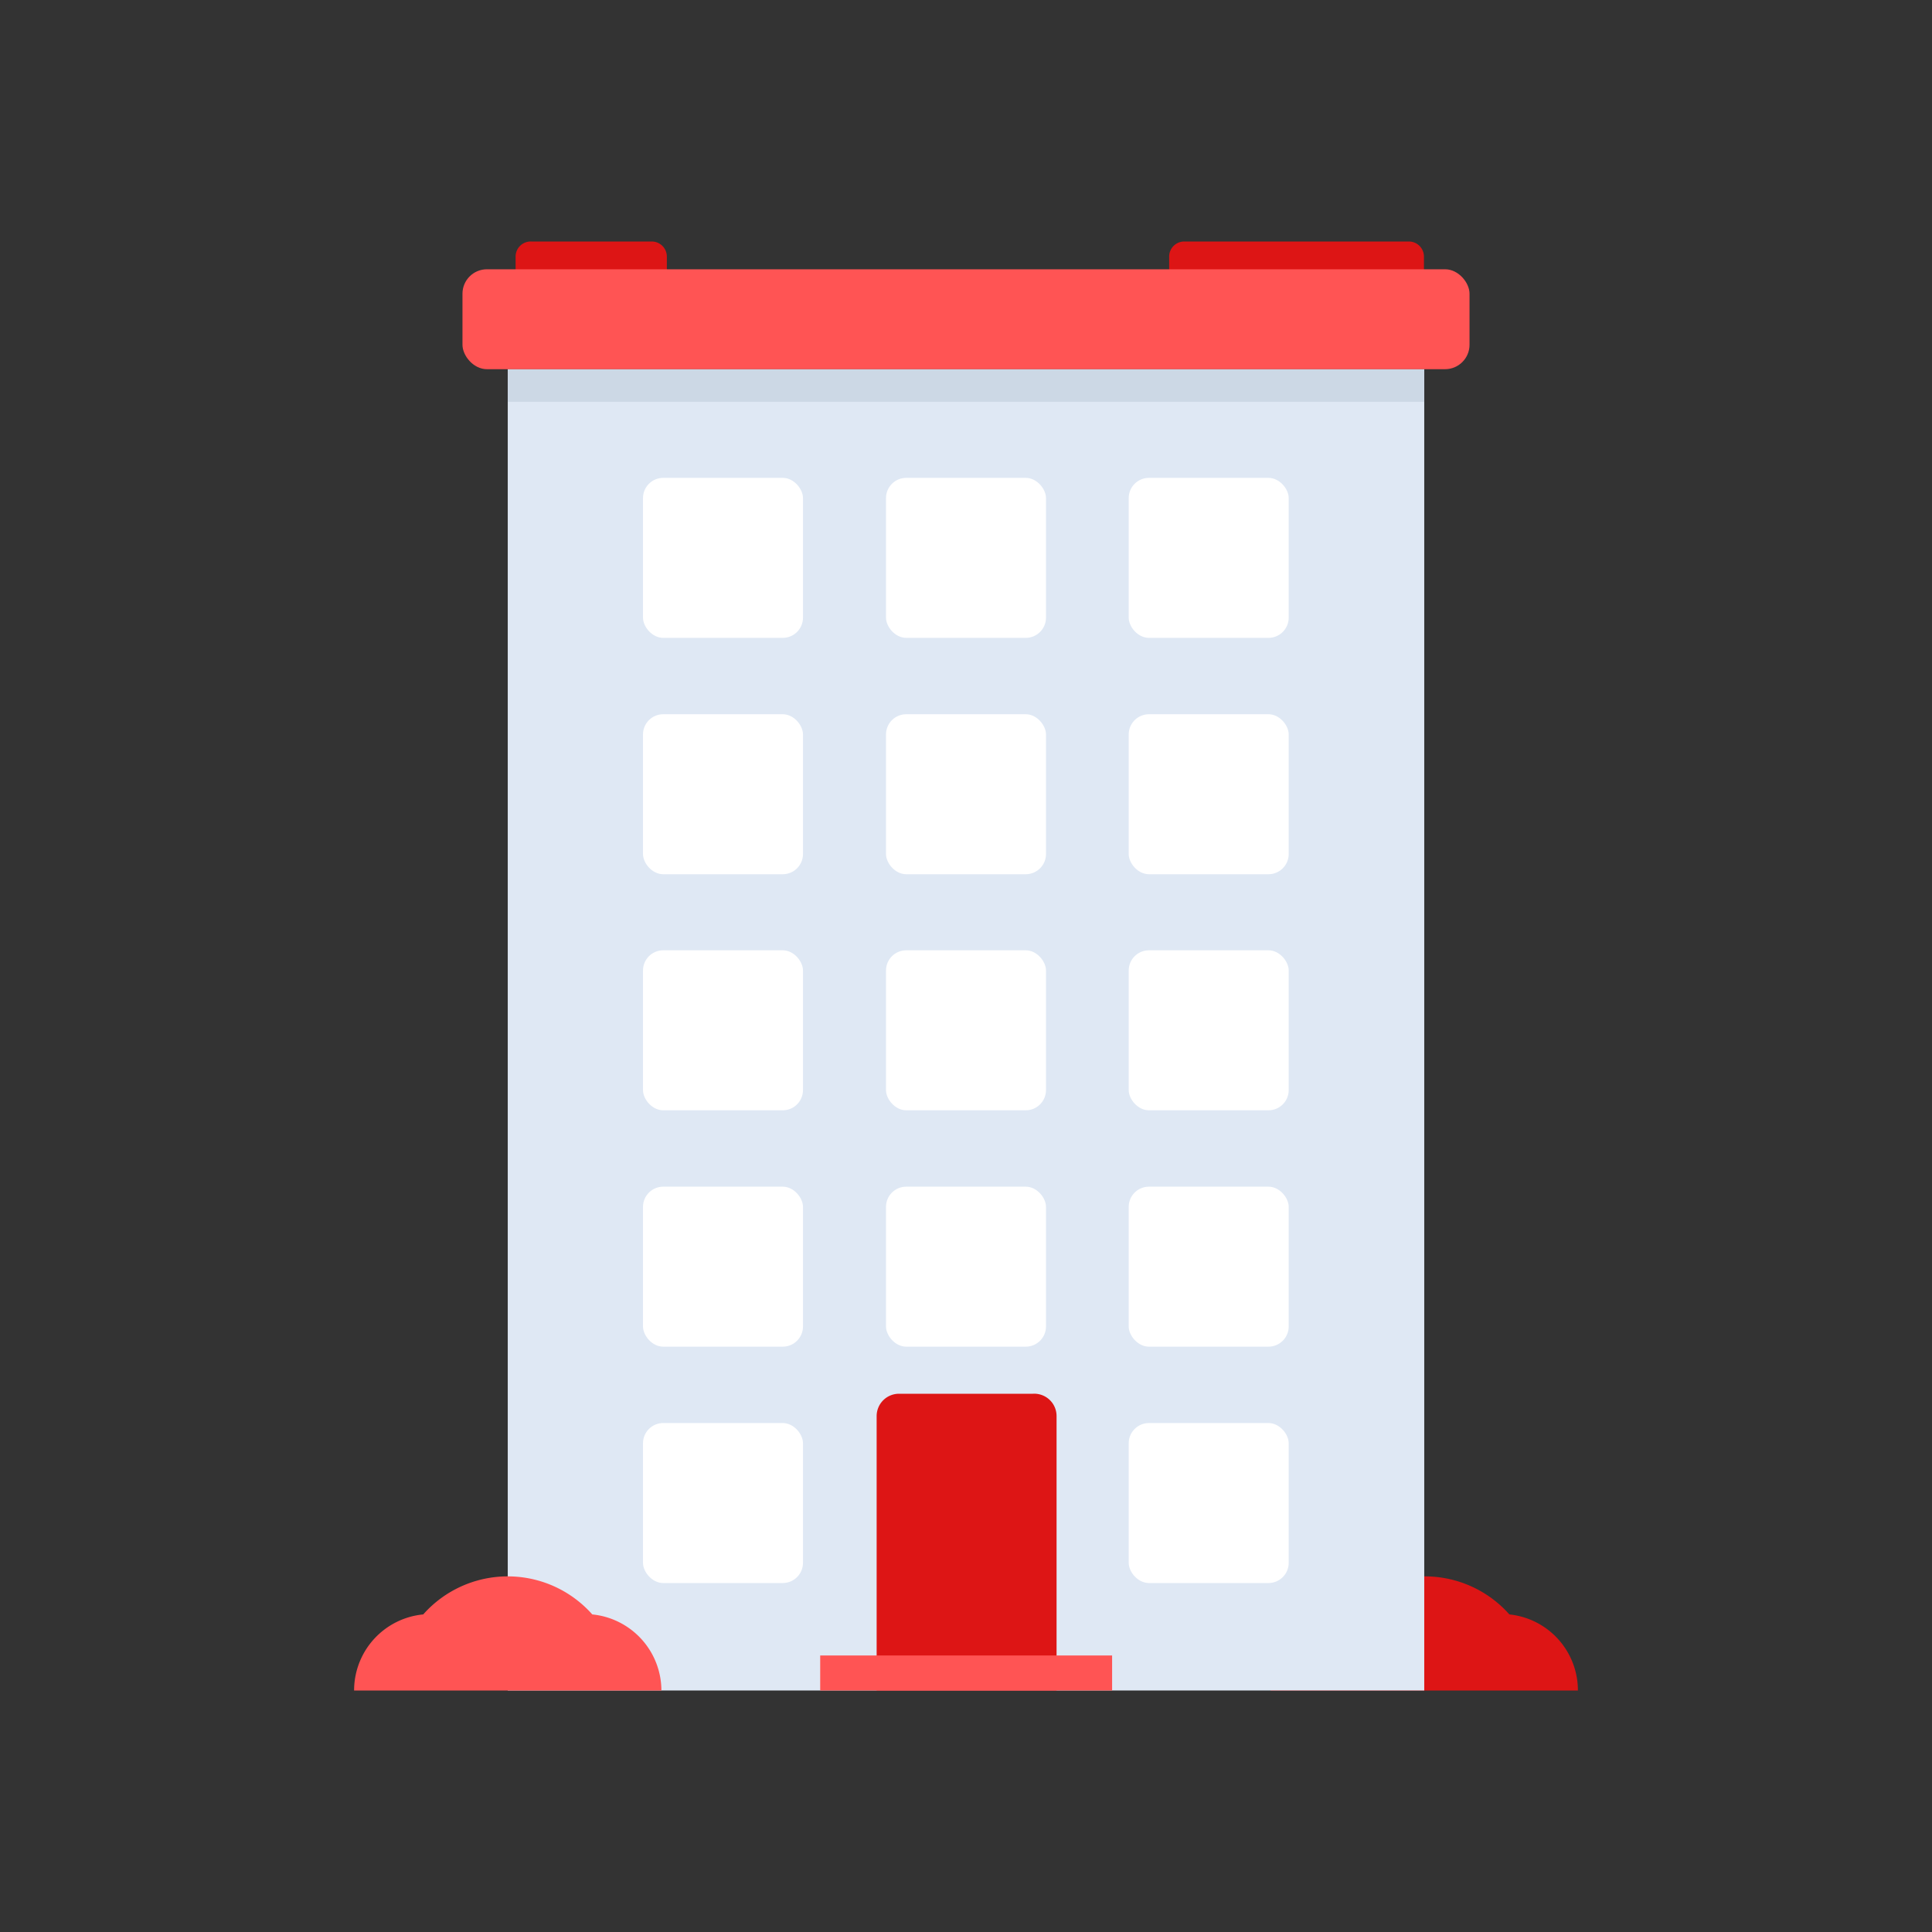<svg id="Layer_1" data-name="Layer 1" xmlns="http://www.w3.org/2000/svg" viewBox="0 0 64 64"><rect x="0" y="0" width="64" height="64" fill="#333333" stroke="none"/><defs><style>.cls-1{fill:#dd1515;}.cls-2{fill:#dfe8f4;}.cls-3{fill:#ccd8e5;}.cls-4{fill:#ff5454;}.cls-5{fill:#fff;}</style></defs><title>real, estate, property, apartment, building</title><path class="cls-1" d="M50,53.48a3.74,3.74,0,0,0-5.6,0A2.54,2.54,0,0,0,42.09,56H52.27A2.53,2.53,0,0,0,50,53.48Z"/><path class="cls-1" d="M17.59,8h4a.5.5,0,0,1,.5.5v2.3a0,0,0,0,1,0,0H17.08a0,0,0,0,1,0,0V8.51A.5.5,0,0,1,17.59,8Z"/><path class="cls-1" d="M39.23,8h7.44a.5.5,0,0,1,.5.5v2.3a0,0,0,0,1,0,0H38.73a0,0,0,0,1,0,0V8.51A.5.5,0,0,1,39.23,8Z"/><rect class="cls-2" x="16.82" y="12.23" width="30.36" height="43.77"/><rect class="cls-3" x="16.82" y="12.23" width="30.36" height="1.08"/><rect class="cls-4" x="15.32" y="8.92" width="33.36" height="3.31" rx="0.81"/><rect class="cls-5" x="21.3" y="15.83" width="5.3" height="5.3" rx="0.67"/><rect class="cls-5" x="29.35" y="15.83" width="5.3" height="5.3" rx="0.67"/><rect class="cls-5" x="37.39" y="15.83" width="5.3" height="5.3" rx="0.67"/><rect class="cls-5" x="21.3" y="23.66" width="5.3" height="5.3" rx="0.67"/><rect class="cls-5" x="29.35" y="23.66" width="5.3" height="5.3" rx="0.67"/><rect class="cls-5" x="37.39" y="23.66" width="5.3" height="5.3" rx="0.67"/><rect class="cls-5" x="21.3" y="31.48" width="5.3" height="5.3" rx="0.67"/><rect class="cls-5" x="29.35" y="31.48" width="5.3" height="5.3" rx="0.67"/><rect class="cls-5" x="37.39" y="31.48" width="5.3" height="5.3" rx="0.67"/><rect class="cls-5" x="21.3" y="39.31" width="5.3" height="5.3" rx="0.67"/><rect class="cls-5" x="29.35" y="39.31" width="5.3" height="5.3" rx="0.67"/><rect class="cls-5" x="37.39" y="39.31" width="5.3" height="5.3" rx="0.67"/><rect class="cls-5" x="21.3" y="47.14" width="5.3" height="5.3" rx="0.67"/><rect class="cls-5" x="29.35" y="47.14" width="5.3" height="5.3" rx="0.67"/><rect class="cls-5" x="37.39" y="47.14" width="5.3" height="5.3" rx="0.67"/><path class="cls-1" d="M34.21,46.17H29.79a.74.74,0,0,0-.75.74V56H35V46.91A.74.74,0,0,0,34.21,46.17Z"/><rect class="cls-4" x="27.17" y="54.84" width="9.67" height="1.16"/><path class="cls-4" d="M19.62,53.48a3.74,3.74,0,0,0-5.6,0A2.53,2.53,0,0,0,11.73,56H21.91A2.54,2.54,0,0,0,19.62,53.48Z"/></svg>